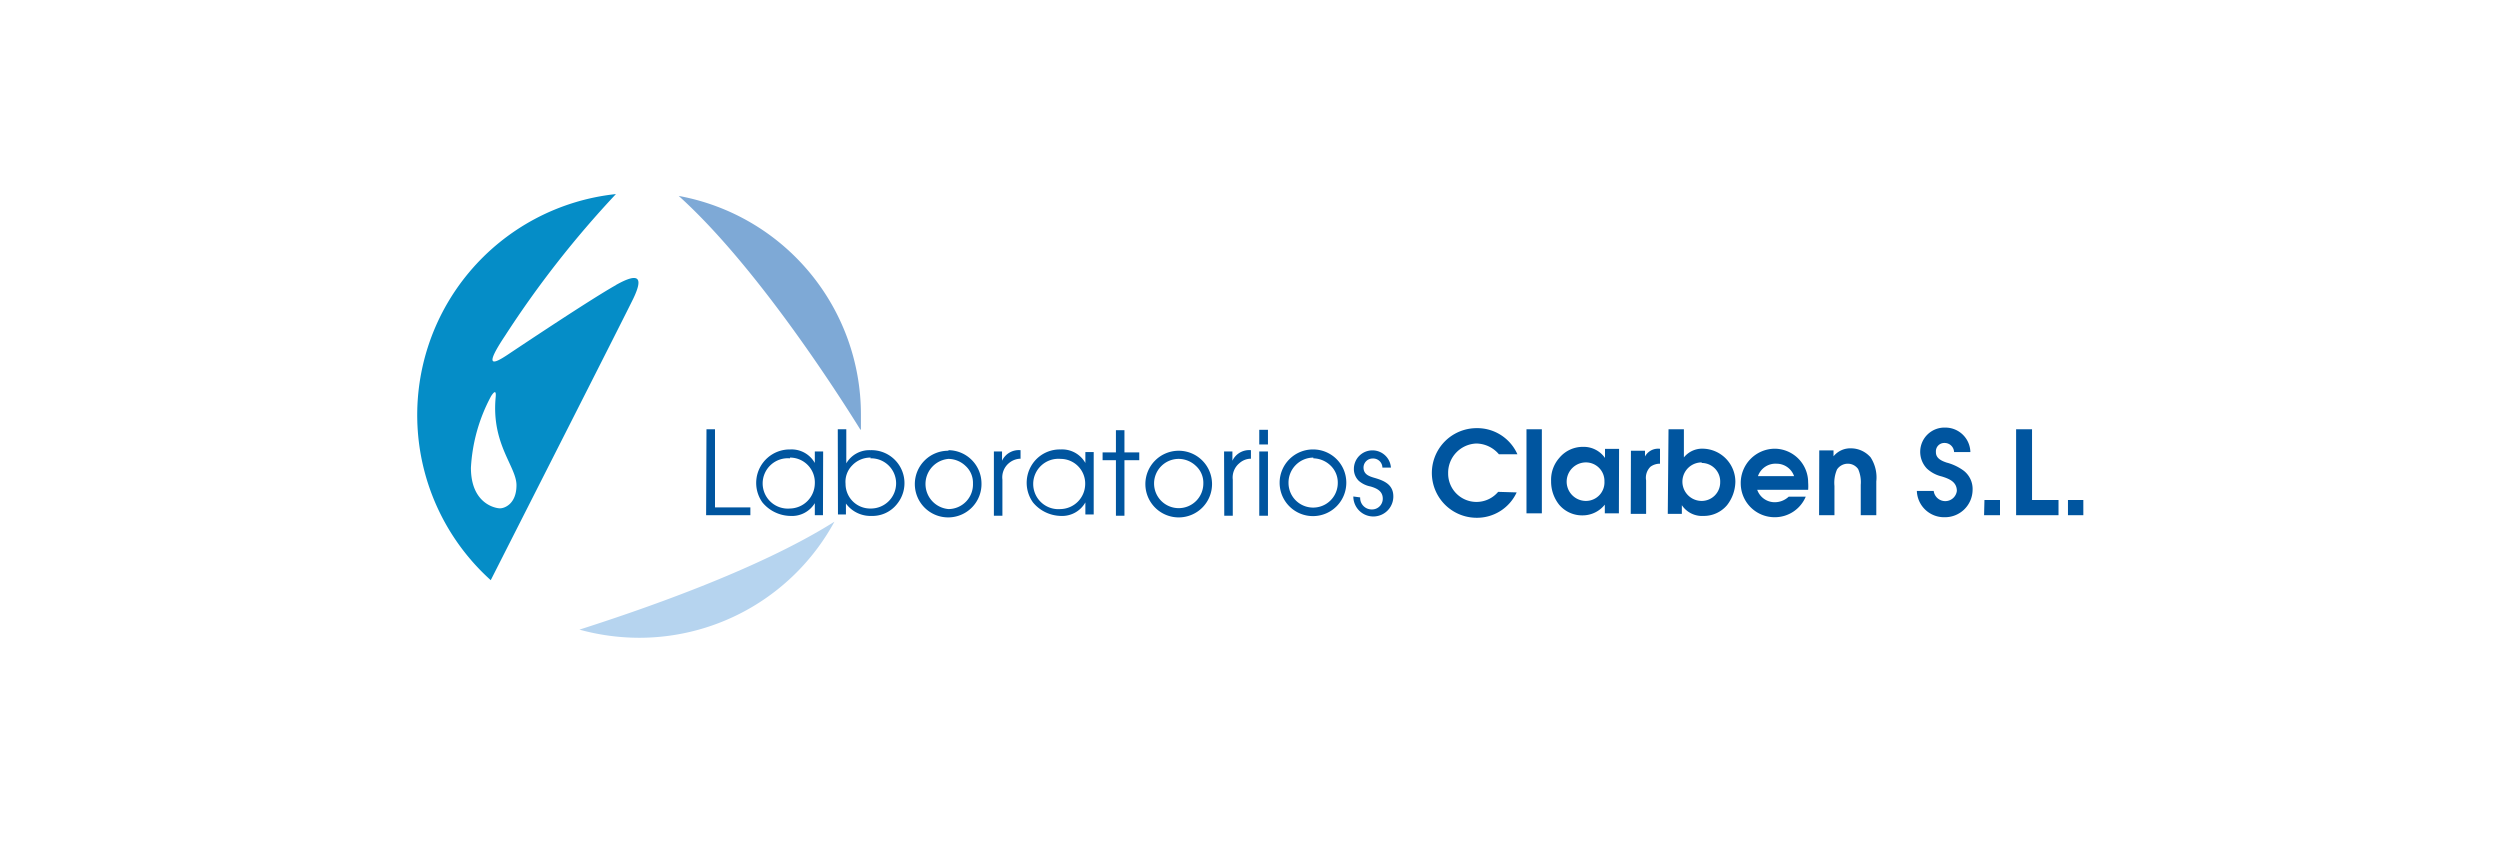 <svg id="Capa_1" data-name="Capa 1" xmlns="http://www.w3.org/2000/svg" viewBox="0 0 135 46"><defs><style>.cls-1{fill:#7ea9d6;}.cls-2{fill:#b6d4ef;}.cls-3{fill:#058dc7;}.cls-4{fill:#00559f;}</style></defs><path class="cls-1" d="M46.49,23.2c0-.27,0-.54,0-.81a12,12,0,0,0-9.84-11.81c4.14,3.73,8.5,10.51,9.81,12.62"/><path class="cls-2" d="M31.29,34a12.21,12.21,0,0,0,3.22.44,12,12,0,0,0,10.55-6.27C40.82,30.85,34.22,33.06,31.29,34"/><path class="cls-3" d="M27,27.45c-.26,0-1.57-.26-1.57-2.19a9.19,9.19,0,0,1,1.09-3.87c.32-.49.25,0,.24.13-.21,2.49,1.13,3.68,1.13,4.68s-.63,1.25-.89,1.25m6.27-12.06c-1.31.73-5.07,3.24-5.85,3.76s-1.31.73-.16-1a54.21,54.21,0,0,1,6-7.67A12,12,0,0,0,26.5,31.33c1.83-3.61,7.26-14.3,7.7-15.21.52-1.09.36-1.46-.94-.73"/><path class="cls-4" d="M111.67,27.82h.83V27h-.83Zm-2.8,0h2.29V27h-1.43V23.18h-.86Zm-1.73,0H108V27h-.84Zm-3.63-1.31a1.47,1.47,0,0,0,1.5,1.42,1.49,1.49,0,0,0,1.51-1.47,1.25,1.25,0,0,0-.49-1.05,2.72,2.72,0,0,0-.91-.43c-.27-.09-.59-.23-.58-.57a.45.45,0,0,1,.46-.49.51.51,0,0,1,.52.49h.88a1.35,1.35,0,0,0-1.35-1.32,1.31,1.31,0,0,0-1,2.21,1.77,1.77,0,0,0,.81.43c.38.12.81.28.81.78a.63.63,0,0,1-1.25,0Zm-5.28,1.31h.83V26.24a1.8,1.8,0,0,1,.14-.89.7.7,0,0,1,.59-.31.68.68,0,0,1,.55.29,1.74,1.74,0,0,1,.14.85v1.64h.84V26a2,2,0,0,0-.28-1.26.39.39,0,0,0-.08-.1,1.41,1.41,0,0,0-1-.43,1.17,1.17,0,0,0-.95.43h0v-.32h-.77Zm-3.3-2.11a1,1,0,0,1,1-.67,1,1,0,0,1,.95.67Zm2.71.74a2.6,2.6,0,0,0,0-.39,1.82,1.82,0,0,0-1.79-1.83,1.85,1.85,0,0,0-1.85,1.88,1.83,1.83,0,0,0,1.84,1.82,1.81,1.81,0,0,0,1.67-1.11h-.92a1.1,1.1,0,0,1-.78.3,1,1,0,0,1-.92-.67ZM91.89,25a1,1,0,0,1,1,1.05,1,1,0,0,1-1,1,1,1,0,1,1,0-2.08m-1.83,2.78h.76v-.47h0a1.31,1.31,0,0,0,1.17.58,1.64,1.64,0,0,0,1.27-.58,2.11,2.11,0,0,0,.45-1.27A1.79,1.79,0,0,0,92,24.23a1.27,1.27,0,0,0-1.07.47h0V23.18h-.83Zm-2,0h.83V25.94a.83.83,0,0,1,.24-.74.86.86,0,0,1,.51-.16v-.81h-.06a.8.8,0,0,0-.75.42h0v-.31h-.76Zm-1.42-1.75a1,1,0,0,1-1,1.05,1,1,0,1,1,0-2.08,1,1,0,0,1,1,1m.79-1.73h-.76v.49a1.4,1.4,0,0,0-1.17-.6,1.65,1.65,0,0,0-1.3.6,1.78,1.78,0,0,0-.44,1.25,2,2,0,0,0,.43,1.27,1.62,1.62,0,0,0,1.28.58,1.53,1.53,0,0,0,1.19-.58h0v.47h.76Zm-5,3.48h.83V23.18h-.83ZM80.9,26.56a1.53,1.53,0,0,1-2.7-1,1.58,1.58,0,0,1,1.52-1.61,1.62,1.62,0,0,1,1.22.58h1a2.37,2.37,0,0,0-2.2-1.41,2.42,2.42,0,0,0,0,4.84,2.36,2.36,0,0,0,2.16-1.37Zm-7.82.25a1.08,1.08,0,1,0,2.16,0c0-.62-.45-.84-1-1-.31-.09-.61-.19-.61-.57a.49.49,0,0,1,.48-.48.5.5,0,0,1,.54.49h.46a1,1,0,0,0-1-.93,1,1,0,0,0-1,1,.88.88,0,0,0,.27.65,1.37,1.37,0,0,0,.63.3c.34.1.66.25.66.66a.58.58,0,0,1-.6.58.62.62,0,0,1-.62-.65Zm-2.16-2.06a1.38,1.38,0,0,1,.92.38,1.27,1.27,0,0,1,.4.95,1.33,1.33,0,1,1-2.66,0,1.35,1.35,0,0,1,1.34-1.37m0-.44a1.8,1.8,0,1,0,1.78,1.77,1.79,1.79,0,0,0-1.78-1.77M68,24h.47v-.79H68Zm0,3.85h.47V24.38H68Zm-1.89,0h.46V25.9a1,1,0,0,1,.36-.89.94.94,0,0,1,.62-.24v-.46a1,1,0,0,0-1,.57h0v-.5H66.1Zm-2.45-3.07a1.36,1.36,0,0,1,.92.38,1.23,1.23,0,0,1,.4.95,1.33,1.33,0,1,1-1.32-1.33m0-.44a1.8,1.8,0,1,0,1.79,1.77,1.8,1.8,0,0,0-1.79-1.77m-3.4,3.51h.46v-3h.8v-.42h-.8v-1.2h-.46v1.2h-.72v.42h.72Zm-3-3.07a1.33,1.33,0,0,1,1.34,1.37,1.36,1.36,0,0,1-1.33,1.34,1.36,1.36,0,1,1,0-2.71m1.79-.37h-.45V25h0a1.44,1.44,0,0,0-1.33-.73,1.79,1.79,0,0,0-1.35.56,1.82,1.82,0,0,0-.15,2.3,2,2,0,0,0,1.51.73,1.44,1.44,0,0,0,1.32-.73h0v.65h.45Zm-5.39,3.44h.46V25.9a1,1,0,0,1,.35-.89,1,1,0,0,1,.63-.24v-.46a1,1,0,0,0-1,.57h0v-.5h-.44Zm-2.45-3.07a1.36,1.36,0,0,1,.92.38,1.23,1.23,0,0,1,.4.95,1.33,1.33,0,0,1-1.32,1.38,1.36,1.36,0,0,1,0-2.71m0-.44A1.8,1.8,0,1,0,53,26.08a1.8,1.8,0,0,0-1.79-1.77M47,24.75a1.35,1.35,0,0,1,1.39,1.35,1.36,1.36,0,0,1-1.36,1.36,1.33,1.33,0,0,1-1.37-1.33,1.26,1.26,0,0,1,.36-1,1.35,1.35,0,0,1,1-.42m-1.77,3.07h.43v-.59a1.64,1.64,0,0,0,1.37.67,1.69,1.69,0,0,0,1.41-.67A1.78,1.78,0,0,0,47,24.31a1.44,1.44,0,0,0-1.3.71V23.18h-.46Zm-2.59-3.07A1.34,1.34,0,0,1,44,26.12a1.37,1.37,0,0,1-1.34,1.34,1.36,1.36,0,1,1,0-2.71m1.79-.37H44V25h0a1.44,1.44,0,0,0-1.33-.73,1.81,1.81,0,0,0-1.5,2.86,2,2,0,0,0,1.51.73A1.44,1.44,0,0,0,44,27.17h0v.65h.44Zm-6.32,3.44h2.39V27.4H38.61V23.18h-.46Z"/></svg>